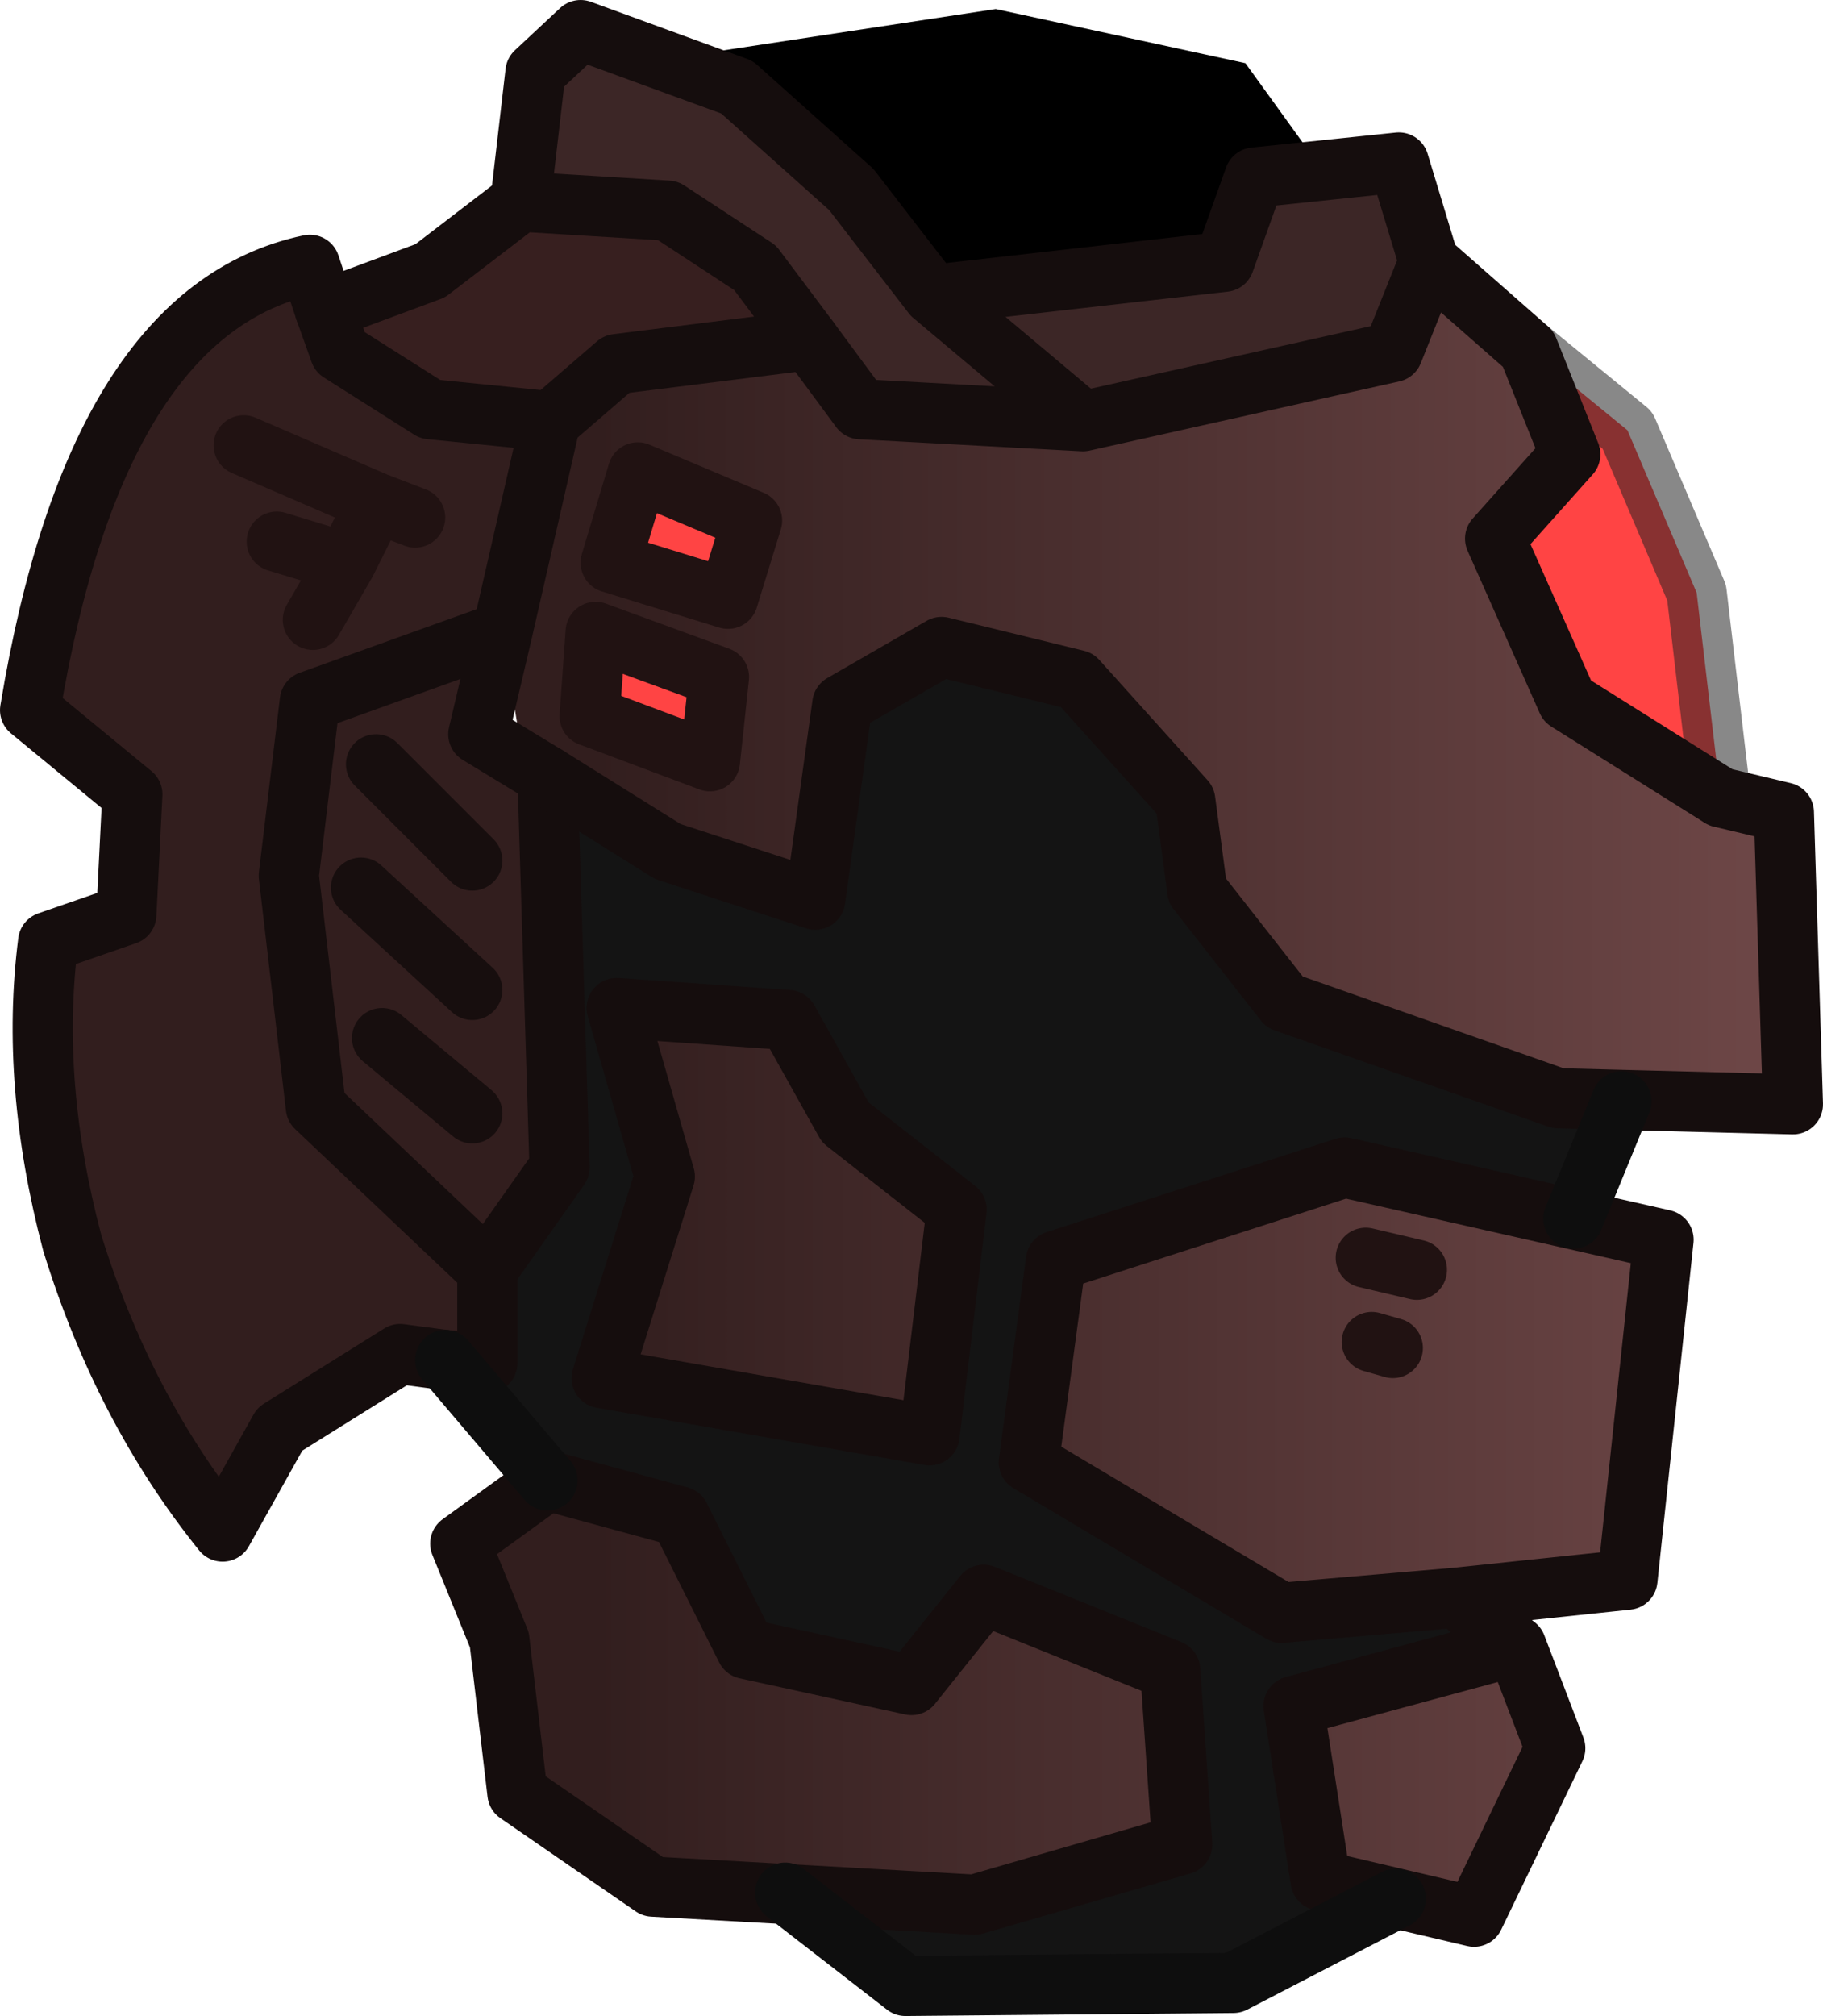 <?xml version="1.0" encoding="UTF-8" standalone="no"?>
<svg xmlns:ffdec="https://www.free-decompiler.com/flash" xmlns:xlink="http://www.w3.org/1999/xlink" ffdec:objectType="shape" height="33.5px" width="30.3px" xmlns="http://www.w3.org/2000/svg">
  <g transform="matrix(1.0, 0.0, 0.0, 1.0, 17.95, 32.7)">
    <path d="M-9.3 -20.1 L-8.8 -14.1 -9.85 -11.6 -9.85 -10.05 -11.3 -10.2 -13.3 -8.95 -14.25 -7.25 Q-15.9 -9.3 -16.75 -12.05 -17.45 -14.7 -17.15 -17.05 L-15.85 -17.5 -15.75 -19.5 -17.45 -20.9 Q-16.35 -27.55 -12.8 -28.3 L-12.3 -26.85 -10.8 -25.9 -8.8 -25.7 -7.7 -26.65 -4.5 -27.05 -3.65 -25.9 0.05 -25.7 5.2 -26.85 5.8 -28.35 7.45 -26.9 8.15 -25.15 6.9 -23.75 8.1 -21.05 10.65 -19.45 11.7 -19.2 11.85 -14.35 7.95 -14.45 3.4 -16.05 1.95 -17.9 1.75 -19.4 -0.05 -21.4 -2.3 -21.95 -3.95 -21.0 -4.4 -17.75 -6.85 -18.55 -9.3 -20.1 -9.35 -20.65 -9.6 -22.2 -10.0 -20.5 -9.3 -20.1 M7.25 -5.35 L7.9 -3.65 6.55 -0.85 4.0 -1.45 3.55 -4.35 7.25 -5.35 M4.4 -13.3 L9.7 -12.1 9.1 -6.45 3.35 -5.9 -0.85 -8.4 -0.4 -11.75 4.4 -13.3 M-5.85 -22.75 L-5.45 -24.05 -7.35 -24.85 -7.8 -23.35 -5.85 -22.75 M-6.0 -21.45 L-8.05 -22.2 -8.15 -20.8 -6.15 -20.05 -6.0 -21.45 M-7.7 -15.95 L-4.85 -15.75 -3.9 -14.05 -2.05 -12.6 -2.5 -8.85 -7.95 -9.8 -6.9 -13.15 -7.7 -15.95 M-1.75 -1.05 L-7.1 -1.35 -9.35 -2.9 -9.65 -5.45 -10.3 -7.05 -8.85 -8.1 -6.65 -7.5 -5.55 -5.3 -2.8 -4.7 -1.6 -6.2 1.5 -4.95 1.7 -2.05 -1.75 -1.05" fill="url(#gradient0)" fill-rule="evenodd" stroke="none"/>
    <path d="M9.0 -14.4 L8.2 -12.45 4.4 -13.3 -0.4 -11.75 -0.85 -8.4 3.35 -5.9 6.25 -6.15 7.25 -5.35 3.55 -4.35 4.0 -1.45 5.25 -1.15 2.55 0.25 -2.9 0.3 -4.9 -1.25 -1.75 -1.05 1.7 -2.05 1.5 -4.95 -1.6 -6.2 -2.8 -4.7 -5.55 -5.3 -6.65 -7.5 -8.85 -8.1 -10.55 -10.1 -9.85 -10.05 -9.85 -11.6 -8.65 -13.3 -8.85 -19.8 -6.85 -18.55 -4.4 -17.75 -3.95 -21.0 -2.3 -21.95 -0.05 -21.4 1.75 -19.4 1.95 -17.9 3.4 -16.05 7.95 -14.45 9.0 -14.4 M-7.7 -15.95 L-6.9 -13.15 -7.95 -9.8 -2.5 -8.85 -2.05 -12.6 -3.9 -14.05 -4.85 -15.75 -7.7 -15.95" fill="#141414" fill-rule="evenodd" stroke="none"/>
    <path d="M-12.55 -27.55 L-10.8 -28.2 -9.3 -29.35 -6.85 -29.2 -5.4 -28.25 -4.5 -27.05 -7.7 -26.65 -8.8 -25.7 -10.8 -25.9 -12.3 -26.85 -12.55 -27.55" fill="#371f1f" fill-rule="evenodd" stroke="none"/>
    <path d="M7.45 -26.9 L9.1 -25.55 10.25 -22.85 10.65 -19.45 8.1 -21.05 6.9 -23.75 8.15 -25.15 7.45 -26.9" fill="#ff4444" fill-rule="evenodd" stroke="none"/>
    <path d="M-8.5 -32.05 L2.4 -28.35 2.9 -29.75 5.3 -30.0 5.8 -28.35 5.2 -26.85 Q-0.7 -25.25 -4.65 -26.5 -5.0 -26.6 -5.35 -27.65 -5.7 -28.75 -6.05 -28.9 -6.4 -29.15 -7.6 -28.9 L-9.1 -29.1 -8.5 -32.05" fill="#3c2626" fill-rule="evenodd" stroke="none"/>
    <path d="M-5.85 -22.75 L-7.8 -23.35 -7.35 -24.85 -5.45 -24.05 -5.85 -22.75 M-6.0 -21.45 L-6.15 -20.05 -8.15 -20.8 -8.05 -22.2 -6.0 -21.45" fill="#ff4444" fill-rule="evenodd" stroke="none"/>
    <path d="M4.05 -29.85 L2.9 -29.75 2.4 -28.35 -2.45 -27.8 -3.8 -29.55 -5.7 -31.25 -7.0 -31.7 -1.4 -32.55 2.75 -31.65 4.05 -29.85" fill="#000000" fill-rule="evenodd" stroke="none"/>
    <path d="M-10.55 -10.1 L-9.85 -10.05 -9.85 -11.6 -12.7 -14.3 -13.15 -18.15 -12.8 -21.05 -9.6 -22.2 -8.8 -25.7 -10.8 -25.9 -12.3 -26.85 -12.55 -27.55 -10.8 -28.2 -9.3 -29.35 -6.85 -29.2 -5.4 -28.25 -4.5 -27.05 -7.7 -26.65 -8.8 -25.7 M-9.85 -11.6 L-8.65 -13.3 -8.85 -19.8 -10.0 -20.5 -9.6 -22.2" fill="none" stroke="#150d0d" stroke-linecap="round" stroke-linejoin="round" stroke-width="1.0"/>
    <path d="M-11.95 -17.95 L-10.1 -16.25 M-11.7 -20.0 L-10.1 -18.4 M-11.6 -15.45 L-10.1 -14.2" fill="none" stroke="#170e0e" stroke-linecap="round" stroke-linejoin="round" stroke-width="1.0"/>
    <path d="M7.45 -26.9 L9.1 -25.55 10.25 -22.85 10.65 -19.45" fill="none" stroke="#232323" stroke-linecap="round" stroke-linejoin="round" stroke-opacity="0.537" stroke-width="1.0"/>
    <path d="M-13.9 -25.3 L-11.7 -24.35 -11.05 -24.1 M-13.35 -23.7 L-12.2 -23.35 -11.7 -24.35 M-12.75 -22.4 L-12.2 -23.35 M5.2 -10.3 L4.85 -10.4 M5.6 -11.6 L4.75 -11.8" fill="none" stroke="#211212" stroke-linecap="round" stroke-linejoin="round" stroke-width="1.0"/>
    <path d="M-10.55 -10.1 L-11.3 -10.2 -13.3 -8.95 -14.25 -7.25 Q-15.9 -9.3 -16.75 -12.05 -17.45 -14.7 -17.15 -17.05 L-15.85 -17.5 -15.75 -19.5 -17.45 -20.9 Q-16.35 -27.55 -12.8 -28.3 L-12.55 -27.55 M-4.5 -27.05 L-3.65 -25.9 0.05 -25.7 -2.45 -27.8 -3.8 -29.55 -5.7 -31.25 -8.3 -32.2 -9.05 -31.5 -9.3 -29.35 M-2.45 -27.8 L2.4 -28.35 2.9 -29.75 5.3 -30.0 5.8 -28.35 7.45 -26.9 8.15 -25.15 6.9 -23.75 8.1 -21.05 10.65 -19.45 11.7 -19.2 11.85 -14.35 7.95 -14.45 3.4 -16.05 1.95 -17.9 1.75 -19.4 -0.05 -21.4 -2.3 -21.95 -3.95 -21.0 -4.4 -17.75 -6.85 -18.55 -8.85 -19.8 M7.25 -5.35 L7.9 -3.65 6.55 -0.85 4.0 -1.45 3.55 -4.35 7.25 -5.35 6.25 -6.15 3.35 -5.9 -0.85 -8.4 -0.4 -11.75 4.4 -13.3 9.7 -12.1 9.1 -6.45 6.25 -6.15 M5.8 -28.35 L5.2 -26.85 0.05 -25.7 M-7.7 -15.95 L-4.85 -15.75 -3.9 -14.05 -2.05 -12.6 -2.5 -8.85 -7.95 -9.8 -6.9 -13.15 -7.7 -15.95 M-1.75 -1.05 L-7.1 -1.35 -9.35 -2.9 -9.65 -5.45 -10.3 -7.05 -8.85 -8.1 -6.65 -7.5 -5.55 -5.3 -2.8 -4.7 -1.6 -6.2 1.5 -4.95 1.7 -2.05 -1.75 -1.05 Z" fill="none" stroke="#150d0d" stroke-linecap="round" stroke-linejoin="round" stroke-width="1.0"/>
    <path d="M-8.85 -8.1 L-10.55 -10.1 M5.25 -1.15 L2.55 0.25 -2.9 0.3 -4.9 -1.25 M9.0 -14.4 L8.2 -12.45" fill="none" stroke="#0e0e0e" stroke-linecap="round" stroke-linejoin="round" stroke-width="1.0"/>
    <path d="M-5.85 -22.75 L-7.8 -23.35 -7.35 -24.85 -5.45 -24.05 -5.85 -22.75 M-6.0 -21.45 L-8.05 -22.2 -8.15 -20.8 -6.15 -20.05 -6.0 -21.45 Z" fill="none" stroke="#211212" stroke-linecap="round" stroke-linejoin="round" stroke-width="1.0"/>
  </g>
  <defs>
    <linearGradient gradientTransform="matrix(0.012, 0.0, 0.0, 0.012, 1.8, -14.6)" gradientUnits="userSpaceOnUse" id="gradient0" spreadMethod="pad" x1="-819.2" x2="819.2">
      <stop offset="0.0" stop-color="#321e1e"/>
      <stop offset="1.0" stop-color="#6e4747"/>
    </linearGradient>
  </defs>
</svg>
